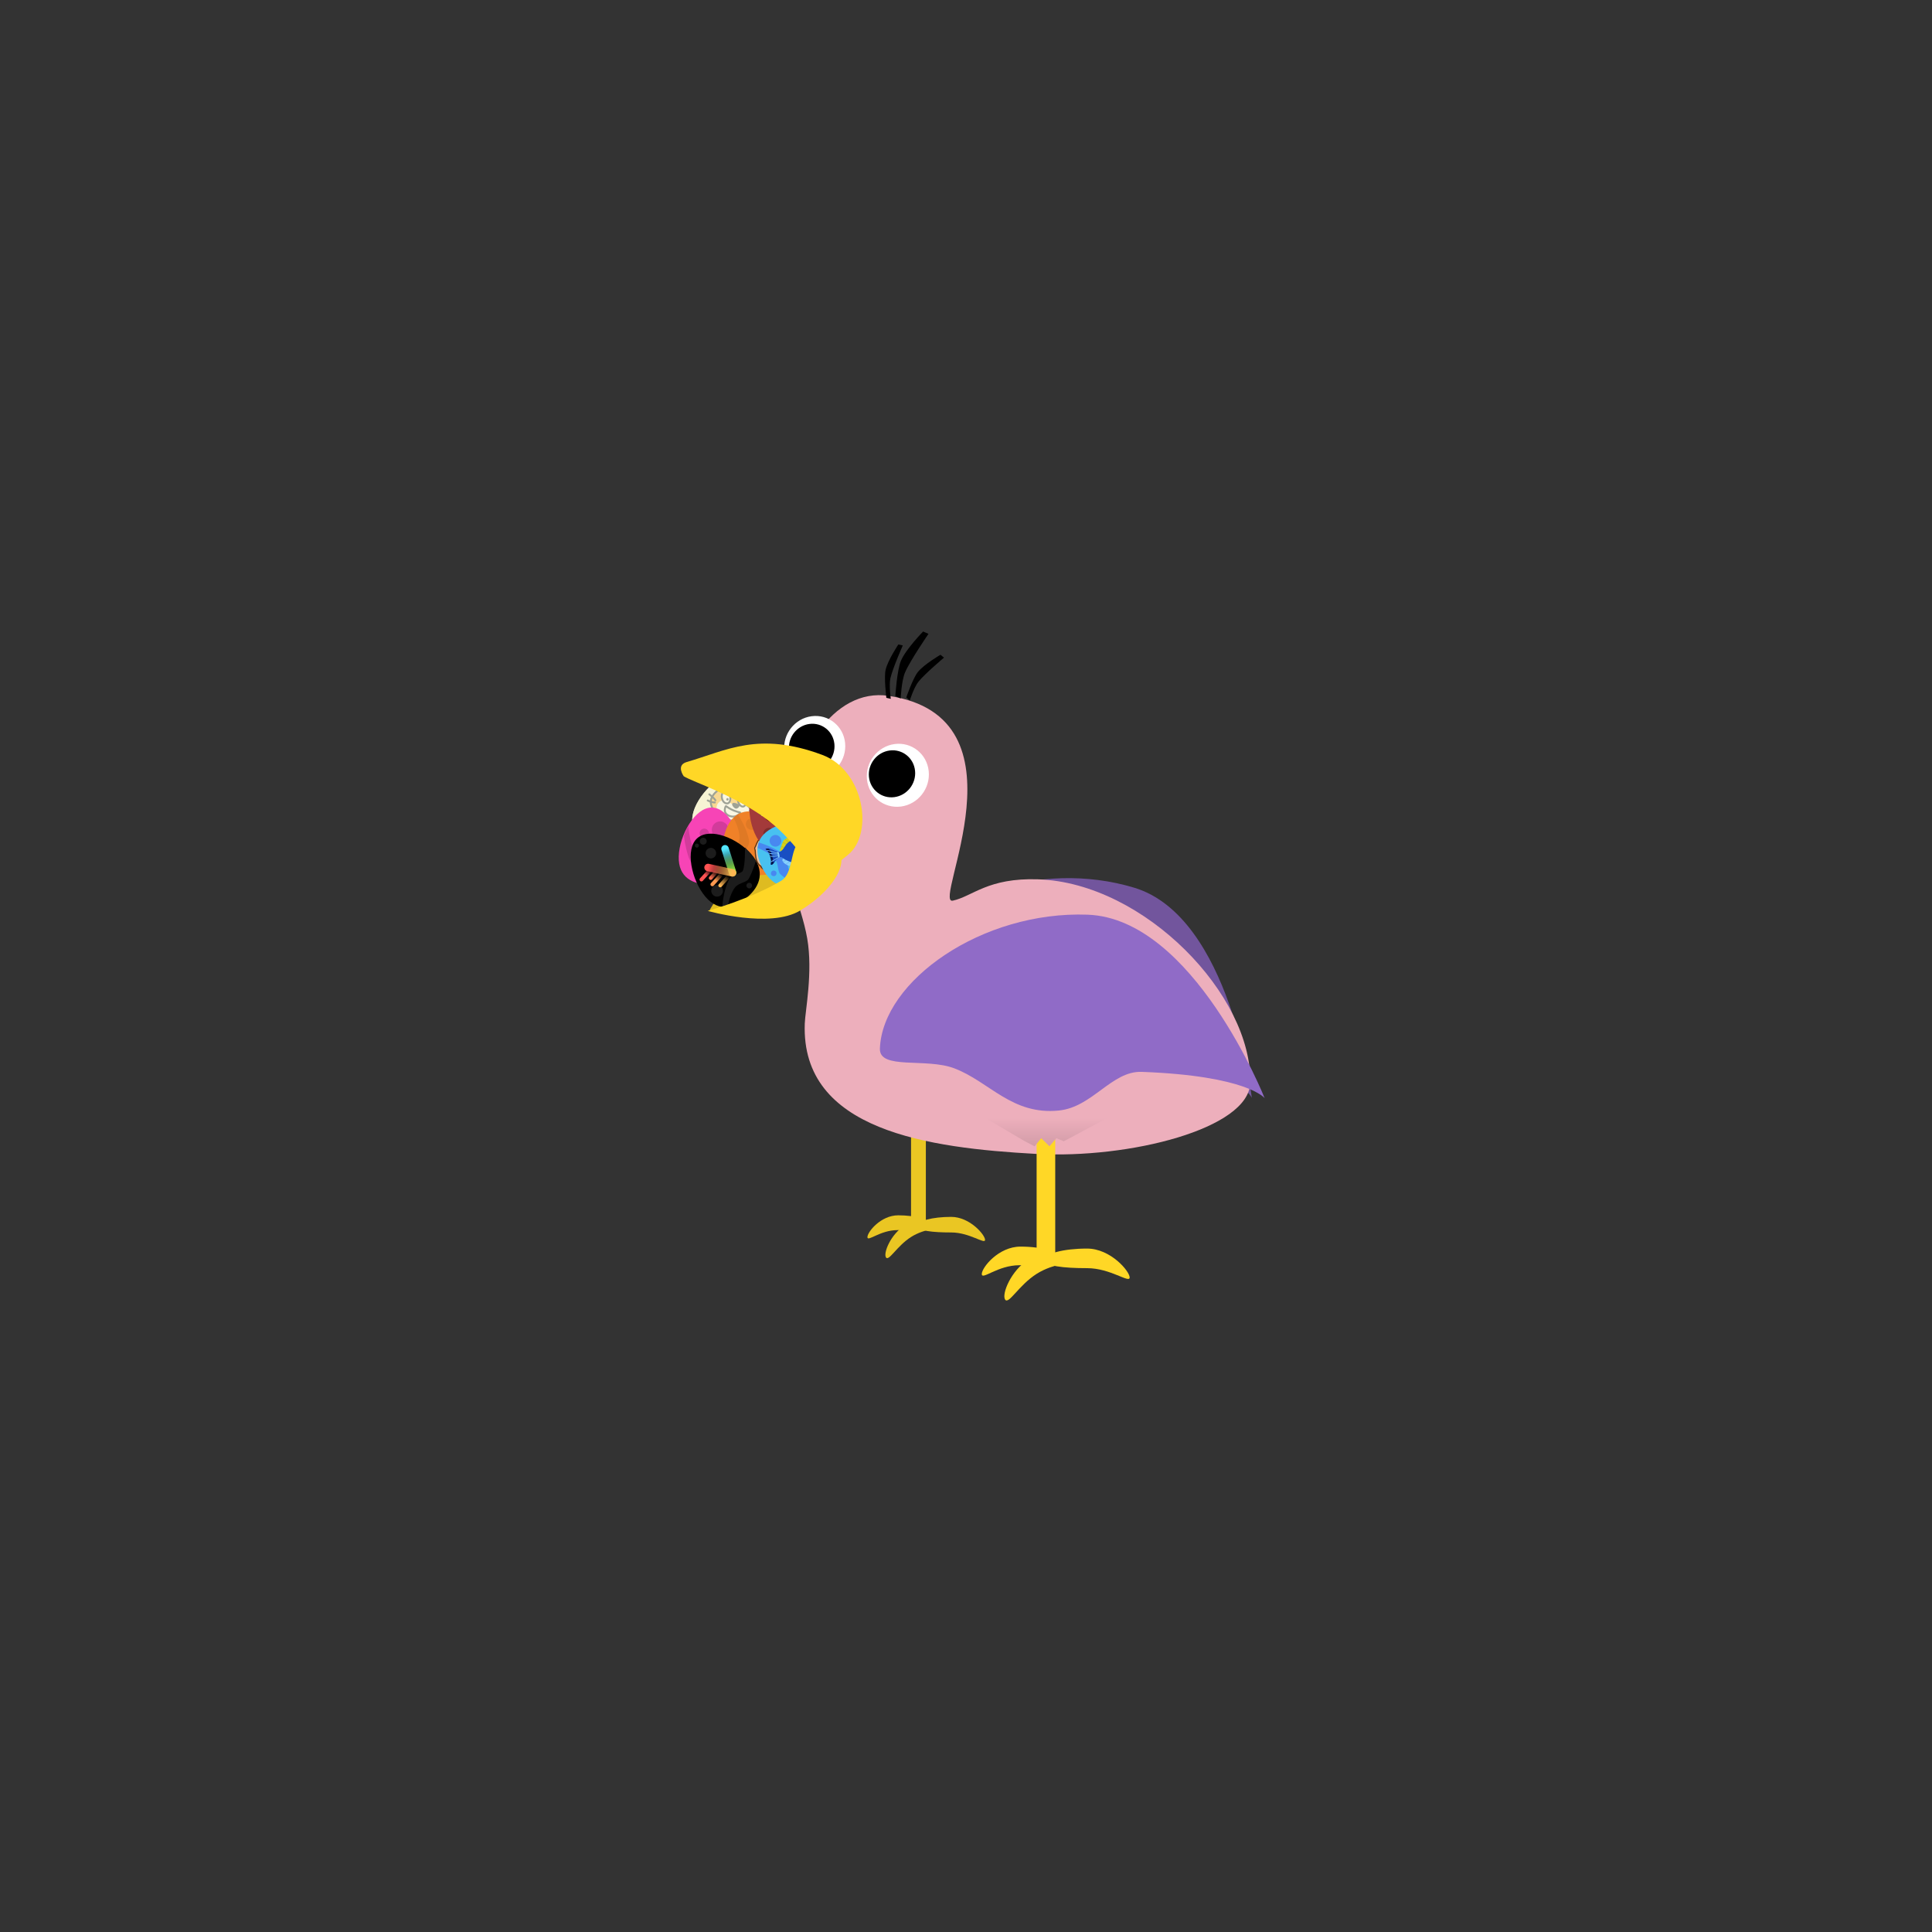 <svg version="1.1" xmlns="http://www.w3.org/2000/svg" xmlns:xlink="http://www.w3.org/1999/xlink" width="258" height="258" viewBox="0,0,258,258"><rect x="0" y="0" width="258" height="258" fill="#333333" stroke="none"/><defs><linearGradient x1="250.458" y1="200.304" x2="250.458" y2="204.082" gradientUnits="userSpaceOnUse" id="color-1"><stop offset="0" stop-color="#edafbc"/><stop offset="1" stop-color="#d29ca8"/></linearGradient><linearGradient x1="206.554" y1="168.631" x2="207.368" y2="167.739" gradientUnits="userSpaceOnUse" id="color-2"><stop offset="0" stop-color="#fc9950"/><stop offset="1" stop-color="#fc9950" stop-opacity="0"/></linearGradient><linearGradient x1="207.824" y1="164.347" x2="208.674" y2="167.029" gradientUnits="userSpaceOnUse" id="color-3"><stop offset="0" stop-color="#52e6ff"/><stop offset="1" stop-color="#52e6ff" stop-opacity="0"/></linearGradient><linearGradient x1="208.04" y1="165.029" x2="208.833" y2="167.529" gradientUnits="userSpaceOnUse" id="color-4"><stop offset="0" stop-color="#a0ff52" stop-opacity="0"/><stop offset="1" stop-color="#a0ff52"/></linearGradient><linearGradient x1="205.554" y1="166.846" x2="208.302" y2="167.451" gradientUnits="userSpaceOnUse" id="color-5"><stop offset="0" stop-color="#ff5252"/><stop offset="1" stop-color="#ff5252" stop-opacity="0"/></linearGradient><linearGradient x1="206.253" y1="166.999" x2="208.814" y2="167.563" gradientUnits="userSpaceOnUse" id="color-6"><stop offset="0" stop-color="#ffb652" stop-opacity="0"/><stop offset="1" stop-color="#ffb652"/></linearGradient><linearGradient x1="205.182" y1="167.894" x2="205.868" y2="167.143" gradientUnits="userSpaceOnUse" id="color-7"><stop offset="0" stop-color="#ff5353"/><stop offset="1" stop-color="#ff5353" stop-opacity="0"/></linearGradient><linearGradient x1="205.907" y1="168.255" x2="206.721" y2="167.363" gradientUnits="userSpaceOnUse" id="color-8"><stop offset="0" stop-color="#ff6f51"/><stop offset="1" stop-color="#ff6f51" stop-opacity="0"/></linearGradient><linearGradient x1="207.178" y1="169.244" x2="208.293" y2="168.024" gradientUnits="userSpaceOnUse" id="color-9"><stop offset="0" stop-color="#ffb652"/><stop offset="1" stop-color="#ffb652" stop-opacity="0"/></linearGradient></defs><g transform="translate(-111,-51)"><g data-paper-data="{&quot;isPaintingLayer&quot;:true}" stroke-miterlimit="10" stroke-dasharray="" stroke-dashoffset="0" style="mix-blend-mode: normal"><g fill="#eac623" fill-rule="nonzero" stroke-width="0" stroke-linecap="butt" stroke-linejoin="miter"><path d="M232.662,214.23v-13.525h1.977v13.525z" stroke="#ff0000"/><path d="M242.546,216.571c0,0.661 -2.026,-0.988 -4.526,-0.988c-2.499,0 -4.526,-0.224 -4.526,-0.884c0,-0.661 2.026,-1.196 4.526,-1.196c2.499,0 4.526,2.408 4.526,3.069z" stroke="#ff0000"/><path d="M235.159,214.542c0,0.69 -1.991,0.728 -4.318,0.728c-2.327,0 -4.005,1.626 -4.005,0.936c0,-0.69 1.782,-2.913 4.11,-2.913c2.327,0 4.214,0.559 4.214,1.248z" stroke="none"/><path d="M232.659,216.191c-1.893,1.2 -2.979,3.307 -3.348,2.725c-0.369,-0.582 0.611,-3.068 2.503,-4.268c1.893,-1.2 3.981,-0.66 4.35,-0.078c0.369,0.582 -1.613,0.421 -3.506,1.621z" stroke="none"/></g><path d="M262.489,169.553c12.778,3.877 15.68,28.053 15.68,28.053c0,0 -1.358,-3.279 -14.136,-7.156c-3.623,-1.099 -7.122,2.712 -11.33,2.052c-5.902,-0.926 -7.536,-5.737 -11.412,-8.507c-3.106,-2.22 -9.219,-2.195 -8.43,-4.795c2.475,-8.156 16.85,-13.524 29.628,-9.647z" fill="#72559d" fill-rule="nonzero" stroke="#33943a" stroke-width="0" stroke-linecap="butt" stroke-linejoin="miter"/><path d="M218.468,187.699c0.065,-1.747 1.104,-6.875 0.331,-11.364c-0.838,-4.867 -3.478,-9.243 -2.946,-14.781c0.946,-9.848 6.372,-18.72 13.798,-17.631c19.16,2.81 5.746,27.965 8.586,27.351c2.662,-0.575 4.667,-3.077 11.401,-2.849c14.246,0.483 28.634,15.573 28.316,27.187c-0.167,6.118 -16.125,10.166 -28.626,9.479c-14.293,-0.786 -31.387,-3.089 -30.859,-17.394z" fill="#edafbc" fill-rule="nonzero" stroke="#33943a" stroke-width="0" stroke-linecap="butt" stroke-linejoin="miter"/><g fill-rule="nonzero" stroke="#000000" stroke-width="0" stroke-linecap="butt" stroke-linejoin="miter"><path d="M223.856,150.219c0.228,2.268 -1.405,4.345 -3.648,4.638c-2.242,0.294 -4.245,-1.307 -4.472,-3.575c-0.228,-2.268 1.405,-4.345 3.648,-4.638c2.242,-0.294 4.245,1.307 4.472,3.575z" fill="#ffffff"/><path d="M219.704,153.807c-1.673,0.219 -3.167,-0.975 -3.337,-2.668c-0.17,-1.693 1.049,-3.242 2.722,-3.461c1.673,-0.219 3.167,0.975 3.337,2.668c0.17,1.693 -1.049,3.242 -2.722,3.461z" fill="#000000"/></g><g fill-rule="nonzero" stroke="#000000" stroke-width="0" stroke-linecap="butt" stroke-linejoin="miter"><path d="M235.022,153.992c0.231,2.304 -1.428,4.414 -3.706,4.713c-2.278,0.298 -4.313,-1.328 -4.544,-3.633c-0.231,-2.304 1.428,-4.414 3.706,-4.713c2.278,-0.298 4.313,1.328 4.544,3.633z" fill="#ffffff"/><path d="M233.197,153.933c0.173,1.72 -1.065,3.294 -2.766,3.517c-1.7,0.223 -3.218,-0.991 -3.391,-2.711c-0.173,-1.72 1.065,-3.294 2.766,-3.517c1.7,-0.223 3.218,0.991 3.391,2.711z" fill="#000000"/></g><path d="M229.363,144.192c0,0 -0.332,-2.699 -0.1,-3.732c0.289,-1.288 1.701,-3.399 1.701,-3.399l0.594,0.133c0,0 -1.36,3.069 -1.654,4.38c-0.211,0.941 0.053,2.751 0.053,2.751z" fill="#000000" fill-rule="nonzero" stroke="#33943a" stroke-width="0" stroke-linecap="butt" stroke-linejoin="miter"/><path d="M230.562,143.962c0,0 0.219,-3.488 0.756,-4.737c0.67,-1.558 2.953,-3.89 2.953,-3.89l0.719,0.309c0,0 -2.443,3.554 -3.125,5.141c-0.489,1.138 -0.584,3.487 -0.584,3.487z" fill="#000000" fill-rule="nonzero" stroke="#33943a" stroke-width="0" stroke-linecap="butt" stroke-linejoin="miter"/><path d="M232.021,144.143c0,0 0.886,-2.571 1.547,-3.397c0.825,-1.03 3.02,-2.307 3.02,-2.307l0.475,0.381c0,0 -2.568,2.161 -3.408,3.21c-0.603,0.753 -1.159,2.495 -1.159,2.495z" fill="#000000" fill-rule="nonzero" stroke="#33943a" stroke-width="0" stroke-linecap="butt" stroke-linejoin="miter"/><path d="M221.817,166.993c0.514,2.049 -2.583,4.592 -6.919,5.68c-4.335,1.088 -9.136,-0.135 -9.136,-0.135c0,0 4.472,-7.948 8.807,-9.036c4.335,-1.088 6.733,1.442 7.247,3.491z" fill="#debb21" fill-rule="nonzero" stroke="#ff0000" stroke-width="0" stroke-linecap="butt" stroke-linejoin="miter"/><path d="M256.248,173.148c14.136,0.522 23.635,24.504 23.635,24.504c0,0 -2.276,-2.992 -16.412,-3.515c-4.008,-0.148 -6.564,4.7 -11.052,5.16c-6.296,0.645 -9.268,-3.842 -13.986,-5.634c-3.781,-1.436 -10.036,0.24 -9.93,-2.636c0.333,-9.023 13.609,-18.402 27.745,-17.88z" fill="#906bc7" fill-rule="nonzero" stroke="#33943a" stroke-width="0" stroke-linecap="butt" stroke-linejoin="miter"/><g fill="#ffd726" fill-rule="nonzero" stroke-width="0" stroke-linecap="butt" stroke-linejoin="miter"><path d="M249.431,218.65v-17.003h2.485v17.003z" stroke="#ff0000"/><path d="M261.856,221.593c0,0.831 -2.547,-1.243 -5.689,-1.243c-3.142,0 -5.689,-0.281 -5.689,-1.112c0,-0.831 2.547,-1.504 5.689,-1.504c3.142,0 5.689,3.028 5.689,3.858z" stroke="#ff0000"/><path d="M252.57,219.042c0,0.867 -2.502,0.916 -5.428,0.916c-2.925,0 -5.035,2.044 -5.035,1.177c0,-0.867 2.241,-3.662 5.166,-3.662c2.925,0 5.297,0.703 5.297,1.569z" stroke="none"/><path d="M249.427,221.115c-2.379,1.509 -3.745,4.157 -4.209,3.425c-0.464,-0.732 0.768,-3.856 3.147,-5.365c2.379,-1.509 5.005,-0.83 5.469,-0.098c0.464,0.732 -2.028,0.529 -4.407,2.038z" stroke="none"/></g><path d="M247.865,203.41l-5.597,-3.296c0,0 6.96,0.19 7.736,0.19c0.926,0 10.844,-1.057 10.844,-1.057l-7.796,4.162l-0.98,-0.418l-0.923,1.084l-1.103,-1.075l-0.882,1.081z" fill="url(#color-1)" fill-rule="nonzero" stroke="#ff0000" stroke-width="0" stroke-linecap="butt" stroke-linejoin="miter"/><path d="M111,309v-258h258v258z" fill="none" fill-rule="nonzero" stroke="#ff0000" stroke-width="0" stroke-linecap="butt" stroke-linejoin="miter"/><g><g><path d="M211.619,161.76c-1.084,2.637 -3.196,2.979 -5.275,2.124c-2.079,-0.855 -3.635,-2.384 -2.551,-5.021c1.084,-2.637 4.399,-5.383 6.478,-4.528c2.079,0.855 2.432,4.787 1.348,7.424z" fill="#f7f4d5" fill-rule="nonzero" stroke="#ff0000" stroke-width="0" stroke-linecap="butt" stroke-linejoin="miter"/><g fill-rule="evenodd" stroke-width="0.25"><path d="M210.323,155.912c0.03,-0.008 0.067,0.013 0.064,0.048l-0.079,0.93c0,0 0.388,0.55 0.452,0.867c0.109,0.528 -0.004,0.893 -0.004,0.893c0,0 0.515,0.36 0.458,0.851c-0.057,0.491 -0.701,1.241 -2.313,1.033c-1.611,-0.208 -2.689,-1.024 -2.953,-2.132c-0.264,-1.108 1.002,-1.9 0.932,-1.852l0.313,-1.496c0.003,-0.035 0.051,-0.046 0.078,-0.019l0.761,0.961c0,0 0.408,-0.016 0.791,0.095c0.231,0.059 0.418,0.14 0.592,0.234z" fill="#ffab19" stroke="#001026" stroke-linecap="butt" stroke-linejoin="miter"/><path d="M210.722,158.674c0,0 0.506,0.33 0.45,0.821c-0.057,0.491 -0.72,1.19 -2.313,0.979c-2.081,-0.249 -2.618,-1.716 -1.794,-2.389c0.827,-0.68 1.507,0.361 2.198,0.539c0.593,0.153 0.826,-0.332 1.459,0.05z" fill="#ffffff" stroke="none" stroke-linecap="butt" stroke-linejoin="miter"/><path d="M207.901,158.688c0.011,-0.032 0.051,-0.046 0.08,-0.027c0.134,0.107 0.525,0.381 0.997,0.575c0.426,0.169 0.692,0.231 0.82,0.248c0.043,0.005 0.062,0.056 0.032,0.091c-0.145,0.193 -0.652,0.694 -1.481,0.363c-0.705,-0.325 -0.605,-0.864 -0.449,-1.25z" fill="#ffffff" stroke="#001026" stroke-linecap="round" stroke-linejoin="round"/><path d="M212.172,159.258c-0.48,0.179 -1.062,-0.006 -1.062,-0.006" fill="none" stroke="#001026" stroke-linecap="round" stroke-linejoin="round"/><path d="M211.766,160.124c-0.52,-0.129 -0.783,-0.387 -0.783,-0.387" fill="none" stroke="#001026" stroke-linecap="round" stroke-linejoin="round"/><path d="M209.301,158.405c0.169,0.056 0.34,0.132 0.33,0.191c-0.03,0.115 -0.226,0.3 -0.357,0.265c-0.15,-0.032 -0.421,-0.346 -0.378,-0.475c0.024,-0.099 0.244,-0.035 0.405,0.019z" fill="#001026" stroke="#001026" stroke-linecap="round" stroke-linejoin="round"/><path d="M205.722,157.074c0,0 0.616,0.457 0.814,0.8" fill="none" stroke="#001026" stroke-linecap="round" stroke-linejoin="round"/><path d="M206.467,158.163c-0.392,0.021 -0.957,-0.266 -0.957,-0.266" fill="none" stroke="#001026" stroke-linecap="round" stroke-linejoin="round"/><g><path d="M210.565,157.781c0.112,0.44 -0.017,0.853 -0.291,0.922c-0.274,0.069 -0.587,-0.223 -0.707,-0.666c-0.112,-0.44 0.017,-0.853 0.291,-0.922c0.276,-0.077 0.595,0.226 0.707,0.666z" fill="#ffffff" stroke="#001026" stroke-linecap="round" stroke-linejoin="round"/><path d="M210.379,158.229c-0.03,0.088 -0.118,0.139 -0.199,0.112c-0.08,-0.027 -0.121,-0.121 -0.091,-0.209c0.03,-0.088 0.118,-0.139 0.199,-0.112c0.08,0.027 0.121,0.121 0.091,0.209" fill="#001026" stroke="none" stroke-linecap="butt" stroke-linejoin="miter"/></g><g><path d="M208.495,157.339c0.123,0.435 -0.038,0.863 -0.307,0.944c-0.317,0.064 -0.633,-0.167 -0.756,-0.601c-0.131,-0.437 0.006,-0.901 0.315,-0.995c0.311,-0.102 0.625,0.218 0.748,0.652z" fill="#ffffff" stroke="#001026" stroke-linecap="round" stroke-linejoin="round"/><path d="M208.291,157.79c-0.03,0.088 -0.118,0.139 -0.199,0.112c-0.08,-0.027 -0.121,-0.121 -0.091,-0.209c0.03,-0.088 0.118,-0.139 0.199,-0.112c0.078,0.035 0.121,0.121 0.091,0.209" fill="#001026" stroke="none" stroke-linecap="butt" stroke-linejoin="miter"/></g></g><path d="M211.619,161.76c-1.084,2.637 -3.196,2.979 -5.275,2.124c-2.079,-0.855 -3.635,-2.384 -2.551,-5.021c1.084,-2.637 4.399,-5.383 6.478,-4.528c2.079,0.855 2.432,4.787 1.348,7.424z" fill-opacity="0.645" fill="#f7f4d5" fill-rule="nonzero" stroke="#ff0000" stroke-width="0" stroke-linecap="butt" stroke-linejoin="miter"/><path d="M204.487,159.599c0.163,-0.397 0.618,-0.587 1.016,-0.424c0.397,0.163 0.587,0.618 0.424,1.016c-0.163,0.397 -0.618,0.587 -1.016,0.424c-0.397,-0.163 -0.587,-0.618 -0.424,-1.016z" fill="#c8c6ac" fill-rule="nonzero" stroke="none" stroke-width="0" stroke-linecap="butt" stroke-linejoin="miter"/><path d="M203.985,162.144l-0.369,-0.652c0,0 2.072,-0.921 3.761,-0.859c0.775,0.028 1.326,1.138 1.815,1.083c0.953,-0.106 2.861,-1.166 2.861,-1.166c0,0 -0.291,0.879 -0.457,1.264c-0.131,0.303 -0.462,0.859 -0.462,0.859c0,0 -1.681,0.303 -2.616,0.234c-0.518,-0.038 -1.05,-0.959 -1.846,-1.099c-1.224,-0.215 -2.688,0.335 -2.688,0.335z" fill="#c8c6ac" fill-rule="nonzero" stroke="none" stroke-width="0" stroke-linecap="butt" stroke-linejoin="miter"/><path d="M209.081,154.621c0.057,-0.14 0.217,-0.206 0.357,-0.149c0.14,0.057 0.206,0.217 0.149,0.357c-0.057,0.14 -0.217,0.206 -0.357,0.149c-0.14,-0.057 -0.206,-0.217 -0.149,-0.357z" fill="#c8c6ac" fill-rule="nonzero" stroke="none" stroke-width="0" stroke-linecap="butt" stroke-linejoin="miter"/><path d="M209.819,155.038c0.097,-0.236 0.368,-0.349 0.604,-0.252c0.236,0.097 0.349,0.368 0.252,0.604c-0.097,0.236 -0.368,0.349 -0.604,0.252c-0.236,-0.097 -0.349,-0.368 -0.252,-0.604z" fill="#c8c6ac" fill-rule="nonzero" stroke="none" stroke-width="0" stroke-linecap="butt" stroke-linejoin="miter"/><path d="M207.443,163.248c0.08,-0.193 0.301,-0.286 0.494,-0.206c0.193,0.08 0.286,0.301 0.206,0.494c-0.08,0.193 -0.301,0.286 -0.494,0.206c-0.193,-0.08 -0.286,-0.301 -0.206,-0.494z" fill="#c8c6ac" fill-rule="nonzero" stroke="none" stroke-width="0" stroke-linecap="butt" stroke-linejoin="miter"/></g><g fill-rule="nonzero" stroke-width="0" stroke-linecap="butt" stroke-linejoin="miter"><path d="M209.983,165.299c-0.075,2.85 -1.926,3.922 -4.173,3.863c-2.247,-0.059 -4.246,-0.934 -4.171,-3.784c0.075,-2.85 2.194,-6.596 4.442,-6.537c2.247,0.059 3.977,3.608 3.902,6.458z" fill="#f744b6" stroke="#ff0000"/><path d="M202.33,162.593l0.575,-1.298c0,0 0.279,3.202 1.309,3.94c0.793,0.568 1.797,-0.338 3.126,-0.024c0.887,0.21 2.368,1.746 2.368,1.746l-0.565,0.912c0,0 -1.321,-1.059 -2.856,-1.43c-1.038,-0.251 -2.312,0.27 -2.813,-0.105c-0.756,-0.565 -1.145,-3.741 -1.145,-3.741z" fill="#d23b9b" stroke="#ff0000"/><path d="M206.056,161.774c0.016,-0.614 0.527,-1.098 1.141,-1.082c0.614,0.016 1.098,0.527 1.082,1.141c-0.016,0.614 -0.527,1.098 -1.141,1.082c-0.614,-0.016 -1.098,-0.527 -1.082,-1.141z" fill="#d23b9b" stroke="#ff0000"/><path d="M204.421,162.264c0.009,-0.345 0.296,-0.618 0.642,-0.609c0.345,0.009 0.618,0.296 0.609,0.642c-0.009,0.345 -0.296,0.618 -0.642,0.609c-0.345,-0.009 -0.618,-0.296 -0.609,-0.642z" fill="#d23b9b" stroke="none"/><path d="M207.198,164.167c0.007,-0.281 0.241,-0.503 0.523,-0.496c0.281,0.007 0.503,0.241 0.496,0.523c-0.007,0.281 -0.241,0.503 -0.523,0.496c-0.281,-0.007 -0.503,-0.241 -0.496,-0.523z" fill="#d23b9b" stroke="none"/></g><g fill-rule="nonzero" stroke-linejoin="miter"><path d="M210.662,167.685c-2.785,-0.608 -3.491,-2.627 -3.012,-4.823c0.479,-2.196 1.713,-3.995 4.499,-3.388c2.785,0.608 6.068,3.392 5.588,5.589c-0.479,2.196 -4.29,3.23 -7.075,2.622z" fill="#f08129" stroke="#ff0000" stroke-width="0" stroke-linecap="butt"/><path d="M211.546,160.285c0.42,0.092 0.686,0.506 0.594,0.926c-0.092,0.42 -0.506,0.686 -0.926,0.594c-0.42,-0.092 -0.686,-0.506 -0.594,-0.926c0.092,-0.42 0.506,-0.686 0.926,-0.594z" fill="#d37324" stroke="none" stroke-width="0" stroke-linecap="butt"/><path d="M208.952,160.235l0.578,-0.477c0,0 1.268,1.88 1.502,3.554c0.107,0.769 -0.889,1.504 -0.75,1.976c0.271,0.92 1.647,2.614 1.647,2.614c0,0 -0.917,-0.133 -1.325,-0.23c-0.322,-0.076 -0.927,-0.305 -0.927,-0.305c0,0 -0.592,-1.602 -0.687,-2.535c-0.053,-0.517 0.761,-1.201 0.76,-2.009c-0.002,-1.243 -0.798,-2.588 -0.798,-2.588z" fill="#d37324" stroke="none" stroke-width="0" stroke-linecap="butt"/><path d="M217.249,163.94c0.148,0.032 0.241,0.178 0.209,0.325c-0.032,0.148 -0.178,0.241 -0.325,0.209c-0.148,-0.032 -0.241,-0.178 -0.209,-0.325c0.032,-0.148 0.178,-0.241 0.325,-0.209z" fill="#d37324" stroke="none" stroke-width="0" stroke-linecap="butt"/><path d="M216.967,164.74c0.25,0.054 0.408,0.301 0.353,0.551c-0.054,0.25 -0.301,0.408 -0.551,0.353c-0.25,-0.054 -0.408,-0.301 -0.353,-0.551c0.054,-0.25 0.301,-0.408 0.551,-0.353z" fill="#d37324" stroke="none" stroke-width="0" stroke-linecap="butt"/><path d="M208.469,163.832c0.204,0.045 0.334,0.246 0.289,0.451c-0.045,0.204 -0.246,0.334 -0.451,0.289c-0.204,-0.045 -0.334,-0.246 -0.289,-0.451c0.045,-0.204 0.246,-0.334 0.451,-0.289z" fill="#d37324" stroke="none" stroke-width="0" stroke-linecap="butt"/><g stroke-width="0.15"><path d="M215.488,162.193c0,0 0.192,0.063 0.576,0.502c0.384,0.439 0.493,0.889 0.59,1.19c0.097,0.301 0.679,0.543 0.679,0.543c0,0 -0.355,0.242 -0.68,0.495c-0.332,0.257 -0.654,0.892 -1.416,1.54c-0.091,0.077 -0.185,0.142 -0.281,0.194l-0.012,0.011c-0.148,0.146 -0.735,0.661 -1.52,0.528c-0.598,-0.101 -0.767,-0.39 -0.808,-0.527l-0.004,-0.001c0.13,0.079 0.271,0.131 0.415,0.161c0.478,0.101 0.812,-0.135 1.245,-0.269c0.561,-0.174 0.914,-0.741 0.958,-1.508c0.085,-1.46 -0.71,-1.845 -0.71,-1.845l-0.011,-0.002c-0.523,0.231 -1.645,0.252 -1.936,-0.327c-0.312,-0.624 -0.118,-1.498 1.294,-1.734c1.292,-0.216 1.618,0.758 1.594,1.035l0.026,0.014v0v0zM214.956,166.656c0,0 -0.637,0.335 -1.378,0.152M215.462,162.179c-0.028,0.268 -0.234,0.432 -0.234,0.432M214.51,163.205c0.074,-0.04 0.134,-0.067 0.134,-0.067" fill="#f05a28" stroke="#000000" stroke-linecap="round"/><path d="M212.812,166.767c0,0 0.21,0.138 0.604,0.25c0.395,0.113 0.95,0.047 0.95,0.047c-0.255,0.116 -0.577,0.193 -0.941,0.132c-0.583,-0.099 -0.762,-0.387 -0.808,-0.527l0.195,0.098v0v0z" fill="#404041" stroke="#000000" stroke-linecap="butt"/><g stroke="#231f20"><path d="M213.743,161.166v0v0c0.243,-0.043 0.617,-0.068 0.902,0.004c0.293,0.074 0.473,0.264 0.504,0.46c0.06,0.367 -0.494,0.763 -1.236,0.883c-0.7,0.113 -1.317,-0.057 -1.436,-0.385c0,0 -0.005,-0.105 0.126,-0.305c0.131,-0.2 0.342,-0.365 0.475,-0.429c0.133,-0.064 0.423,-0.186 0.666,-0.229z" fill="#404041" stroke-linecap="butt"/><path d="M214.331,161.437c0.049,0.143 -0.209,0.36 -0.575,0.484c-0.366,0.124 -0.702,0.108 -0.751,-0.035c-0.048,-0.143 0.209,-0.36 0.575,-0.484c0.366,-0.124 0.702,-0.109 0.751,0.035v0v0zM213.059,161.952c0.406,-0.543 1.278,-0.469 1.278,-0.469" fill="#929497" stroke-linecap="round"/></g><path d="M212.545,162.828v0v0l0.004,-0.003c0.008,0.018 0.016,0.035 0.025,0.053c0.291,0.58 1.415,0.558 1.938,0.326l0.009,0.003c0,0 0.795,0.385 0.71,1.845c-0.044,0.767 -0.397,1.334 -0.958,1.508c-0.433,0.134 -0.767,0.37 -1.245,0.269c-0.497,-0.105 -0.952,-0.464 -1.083,-1.306c-0.132,-0.842 -0.029,-0.801 -0.127,-1.087c-0.098,-0.286 0.017,-0.203 0.134,-0.551c0.175,-0.526 0.543,-0.994 0.594,-1.057z" fill="#e6e7e8" stroke="#000000" stroke-linecap="round"/><path d="M212.483,165.054c0.007,-0.656 0.862,-0.663 0.862,-0.663c0,0 -0.017,0.374 -0.025,0.858c-0.008,0.484 -0.046,0.597 -0.046,0.597c0,0 -0.797,-0.136 -0.79,-0.792z" fill="#ffffff" stroke="#000000" stroke-linecap="round"/><path d="M213.739,166.148c0.001,-0.008 0.002,-0.016 0.005,-0.024c0.017,-0.045 0.068,-0.068 0.113,-0.051c0.021,0.008 0.043,0.011 0.066,0.009c0.085,-0.007 0.148,-0.083 0.141,-0.169c-0.007,-0.086 -0.081,-0.151 -0.166,-0.145c-0.048,0.004 -0.09,-0.032 -0.094,-0.08c-0.004,-0.049 0.032,-0.09 0.08,-0.094c0.181,-0.014 0.34,0.123 0.355,0.306c0.014,0.182 -0.121,0.343 -0.302,0.357c-0.049,0.004 -0.096,-0.003 -0.142,-0.02c-0.037,-0.014 -0.059,-0.051 -0.056,-0.089v0v0v0z" fill="#000000" stroke="none" stroke-linecap="butt"/><path d="M213.868,164.484c0.001,-0.008 0.002,-0.016 0.005,-0.024c0.017,-0.045 0.068,-0.068 0.113,-0.051c0.021,0.008 0.043,0.011 0.066,0.009c0.085,-0.007 0.148,-0.083 0.141,-0.169c-0.007,-0.086 -0.081,-0.151 -0.166,-0.145c-0.048,0.004 -0.09,-0.032 -0.094,-0.08c-0.004,-0.049 0.032,-0.09 0.08,-0.094c0.181,-0.014 0.34,0.123 0.355,0.306c0.014,0.182 -0.121,0.343 -0.302,0.357c-0.049,0.004 -0.096,-0.003 -0.142,-0.02c-0.037,-0.014 -0.059,-0.051 -0.056,-0.089v0v0v0z" fill="#000000" stroke="none" stroke-linecap="butt"/></g><path d="M210.662,167.685c-2.785,-0.608 -3.491,-2.627 -3.012,-4.823c0.479,-2.196 1.713,-3.995 4.499,-3.388c2.785,0.608 6.068,3.392 5.588,5.589c-0.479,2.196 -4.29,3.23 -7.075,2.622z" fill-opacity="0.403" fill="#f08129" stroke="#ff0000" stroke-width="0" stroke-linecap="butt"/></g><g fill-rule="nonzero" stroke-width="0" stroke-linecap="butt" stroke-linejoin="miter"><path d="M219.205,158.524c1.36,2.506 0.292,4.359 -1.684,5.431c-1.976,1.072 -4.144,1.313 -5.504,-1.193c-1.36,-2.506 -1.395,-6.81 0.58,-7.882c1.976,-1.072 5.248,1.138 6.607,3.644z" fill="#a33a3a" stroke="#ff0000"/><path d="M213.025,162.69c-0.205,-0.378 -0.065,-0.85 0.313,-1.055c0.378,-0.205 0.85,-0.065 1.055,0.313c0.205,0.378 0.065,0.85 -0.313,1.055c-0.378,0.205 -0.85,0.065 -1.055,-0.313z" fill="#7e2d2d" stroke="none"/><path d="M214.682,164.686l-0.738,-0.126c0,0 0.595,-2.188 1.709,-3.459c0.512,-0.583 1.72,-0.31 1.986,-0.723c0.519,-0.806 0.903,-2.955 0.903,-2.955c0,0 0.498,0.781 0.692,1.153c0.152,0.293 0.375,0.901 0.375,0.901c0,0 -0.826,1.495 -1.471,2.176c-0.357,0.377 -1.407,0.209 -2.017,0.737c-0.94,0.814 -1.438,2.295 -1.438,2.295z" fill="#7e2d2d" stroke="none"/><path d="M212.066,155.984c-0.072,-0.133 -0.023,-0.299 0.11,-0.371c0.133,-0.072 0.299,-0.023 0.371,0.11c0.072,0.133 0.023,0.299 -0.11,0.371c-0.133,0.072 -0.299,0.023 -0.371,-0.11z" fill="#7e2d2d" stroke="none"/><path d="M212.856,155.675c-0.122,-0.225 -0.039,-0.505 0.186,-0.627c0.225,-0.122 0.505,-0.039 0.627,0.186c0.122,0.225 0.039,0.505 -0.186,0.627c-0.225,0.122 -0.505,0.039 -0.627,-0.186z" fill="#7e2d2d" stroke="none"/><path d="M217.721,162.702c-0.1,-0.184 -0.032,-0.414 0.152,-0.513c0.184,-0.1 0.414,-0.032 0.513,0.152c0.1,0.184 0.032,0.414 -0.152,0.513c-0.184,0.1 -0.414,0.032 -0.513,-0.152z" fill="#7e2d2d" stroke="none"/><g><path d="M216.397,158.075c0.606,1.023 0.404,1.54 -0.685,2.185c-1.089,0.645 -2.054,0.838 -2.66,-0.185c-0.606,-1.023 -0.455,-2.366 0.634,-3.011c1.089,-0.645 2.105,-0.012 2.711,1.011z" fill="#680000" stroke="none"/><g stroke="#000000"><path d="M213.837,158.746c0.03,0.664 0.063,1.265 -0.836,1.243c-0.493,-0.012 -0.916,-0.497 -0.946,-1.161c-0.03,-0.664 0.347,-1.181 0.836,-1.243c0.824,-0.105 0.916,0.497 0.946,1.161z" fill="#ffffff"/><path d="M213.304,158.715c0.058,0.53 -0.202,1.14 -0.548,1.177c-0.346,0.038 -0.676,-0.494 -0.733,-1.024c-0.058,-0.53 0.204,-1.008 0.55,-1.045c0.346,-0.038 0.674,0.362 0.731,0.892z" fill="#000000"/></g><g data-paper-data="{&quot;index&quot;:null}" stroke="#000000"><path d="M214.476,156.608c0.29,-0.399 0.924,-0.482 1.492,-0.136c0.568,0.346 0.79,0.95 0.563,1.388c-0.413,0.799 -0.924,0.482 -1.492,0.136c-0.568,-0.346 -1.051,-0.716 -0.563,-1.388z" fill="#ffffff"/><path d="M214.838,156.444c0.199,-0.285 0.744,-0.285 1.181,0.02c0.437,0.306 0.745,0.85 0.545,1.135c-0.199,0.285 -0.859,0.22 -1.296,-0.085c-0.437,-0.306 -0.63,-0.785 -0.431,-1.07z" fill="#000000"/></g></g></g><g fill-rule="nonzero" stroke-linecap="butt" stroke-linejoin="miter"><path d="M218.314,168.802c-2.514,1.344 -4.361,0.265 -5.421,-1.718c-1.06,-1.982 -1.287,-4.152 1.227,-5.496c2.514,-1.344 6.819,-1.353 7.878,0.629c1.06,1.982 -1.17,5.241 -3.685,6.585z" fill="#48c1f0" stroke="#ff0000" stroke-width="0"/><path d="M214.186,162.596c0.379,-0.203 0.851,-0.06 1.053,0.319c0.203,0.379 0.06,0.851 -0.319,1.053c-0.379,0.203 -0.851,0.06 -1.053,-0.319c-0.203,-0.379 -0.06,-0.851 0.319,-1.053z" fill="#4888f0" stroke="none" stroke-width="0"/><path d="M212.18,164.241l0.13,-0.737c0,0 2.184,0.608 3.448,1.731c0.58,0.515 0.299,1.722 0.711,1.991c0.803,0.524 2.949,0.921 2.949,0.921c0,0 -0.784,0.494 -1.157,0.685c-0.294,0.15 -0.903,0.369 -0.903,0.369c0,0 -1.49,-0.836 -2.167,-1.484c-0.375,-0.359 -0.2,-1.408 -0.725,-2.022c-0.808,-0.945 -2.286,-1.452 -2.286,-1.452z" fill="#4888f0" stroke="none" stroke-width="0"/><path d="M220.898,161.68c0.133,-0.071 0.299,-0.021 0.37,0.112c0.071,0.133 0.021,0.299 -0.112,0.37c-0.133,0.071 -0.299,0.021 -0.37,-0.112c-0.071,-0.133 -0.021,-0.299 0.112,-0.37z" fill="#4888f0" stroke="none" stroke-width="0"/><path d="M221.202,162.471c0.225,-0.12 0.506,-0.035 0.626,0.19c0.12,0.225 0.035,0.506 -0.19,0.626c-0.225,0.12 -0.506,0.035 -0.626,-0.19c-0.12,-0.225 -0.035,-0.506 0.19,-0.626z" fill="#4888f0" stroke="none" stroke-width="0"/><path d="M214.145,167.293c0.184,-0.099 0.414,-0.029 0.512,0.155c0.099,0.184 0.029,0.414 -0.155,0.512c-0.184,0.099 -0.414,0.029 -0.512,-0.155c-0.099,-0.184 -0.029,-0.414 0.155,-0.512z" fill="#4888f0" stroke="none" stroke-width="0"/><g stroke="none" stroke-width="1"><g><g><path d="M217.088,165.798c0.493,0.209 1.048,0.252 1.565,0.3c-0.183,0.351 -0.747,0.479 -1.102,0.562c-0.582,0.137 -1.282,0.036 -1.746,-0.334c-0.14,-0.108 -0.411,-0.358 -0.306,-0.573c0.076,-0.148 0.36,-0.147 0.469,-0.23z" fill="#86d0fd"/><path d="M215.968,165.524l0.905,0.22c0,0 0.42,0.13 0.479,0.148c0,0 0.099,0.032 0.151,0.044l0.006,-0.001c0.215,0.055 0.434,0.09 0.652,0.113v0c0.167,0.023 0.332,0.034 0.498,0.05c-0.01,0.02 -0.08,0.117 -0.08,0.117c-0.148,0.025 -0.309,0.052 -0.465,0.065c-0.033,0.042 -0.167,0.229 -0.204,0.284c-0.043,0.012 -0.092,0.024 -0.134,0.036c0.082,-0.099 0.162,-0.216 0.225,-0.312c-0.05,0 -0.106,0.007 -0.157,0.007c-0.107,0.001 -0.232,0.01 -0.364,0.015c-0.005,0.007 -0.241,0.289 -0.372,0.4c-0.05,0 -0.101,0 -0.145,-0.001c0.104,-0.076 0.191,-0.182 0.275,-0.268c0.045,-0.044 0.084,-0.086 0.122,-0.129c-0.139,-0.001 -0.273,-0.016 -0.38,-0.059c-0.006,0.001 -0.006,0.001 -0.006,0.001c-0.005,0.007 -0.28,0.281 -0.441,0.403c-0.045,-0.007 -0.084,-0.015 -0.123,-0.029c0.069,-0.053 0.131,-0.111 0.194,-0.163c0.091,-0.081 0.181,-0.162 0.272,-0.243c-0.14,-0.058 -0.266,-0.105 -0.392,-0.152c-0.051,0.044 -0.103,0.082 -0.161,0.128c-0.109,0.083 -0.224,0.173 -0.348,0.24c-0.027,-0.015 -0.054,-0.031 -0.082,-0.053c0.179,-0.079 0.344,-0.22 0.487,-0.339c0.006,-0.001 0.005,-0.007 0.012,-0.008c-0.12,-0.048 -0.239,-0.096 -0.373,-0.155c-0.012,0.008 -0.293,0.176 -0.431,0.231c-0.022,-0.022 -0.038,-0.052 -0.054,-0.075c0.133,-0.048 0.262,-0.122 0.385,-0.2c-0.014,-0.011 -0.212,-0.131 -0.295,-0.19c0.012,-0.008 0.03,-0.01 0.042,-0.018c0,0 0.29,-0.1 0.302,-0.108z" fill="#194ec2" opacity="0.2"/></g><g><path d="M215.337,164.67c-0.368,0.135 -0.05,-0.543 -0.013,-0.648c0.097,-0.277 0.178,-0.635 0.385,-0.85c0.234,-0.244 0.622,-0.369 0.929,-0.484c0.421,-0.167 0.919,-0.312 1.38,-0.313c0.277,-0.004 0.579,0.04 0.847,0.114c0.105,0.031 0.641,0.278 0.636,0.437c-0.004,0.171 -0.546,0.075 -0.638,0.093c-0.48,0.092 -0.989,0.163 -1.426,0.395c-0.366,0.198 -0.631,0.496 -0.944,0.763c-0.217,0.179 -0.429,0.3 -0.67,0.438l-0.484,0.061z" fill="#d8d213"/><g fill="#194ec2" opacity="0.2"><path d="M219.497,162.894c0.002,0.012 0.002,0.019 0.018,0.042c-0.004,0.171 -0.546,0.075 -0.638,0.093c-0.48,0.092 -0.989,0.163 -1.426,0.395c-0.366,0.198 -0.63,0.502 -0.944,0.763c-0.216,0.185 -0.429,0.3 -0.67,0.438l-0.491,0.062c-0.012,0.002 -0.024,0.009 -0.036,0.011v0c-0.012,0.002 -0.025,0.003 -0.031,0.004c0.069,-0.053 0.137,-0.112 0.188,-0.163c0.102,-0.095 0.181,-0.212 0.26,-0.336c-0.138,-0.046 -0.287,-0.071 -0.427,-0.085c0.014,-0.04 0.029,-0.073 0.033,-0.086c0.148,0.019 0.296,0.045 0.44,0.089c0.041,-0.075 0.083,-0.143 0.131,-0.212c0.032,-0.048 0.064,-0.096 0.102,-0.139c-0.129,-0.072 -0.25,-0.132 -0.384,-0.191c-0.04,-0.014 -0.086,-0.033 -0.126,-0.047c0.009,-0.026 0.025,-0.054 0.034,-0.08c0.046,0.013 0.085,0.027 0.126,0.047c0.14,0.058 0.269,0.13 0.404,0.201c0.061,-0.065 0.129,-0.13 0.197,-0.189c-0.087,-0.09 -0.173,-0.174 -0.266,-0.257c-0.058,-0.056 -0.121,-0.111 -0.185,-0.166c0.022,-0.022 0.046,-0.037 0.069,-0.053c0.043,0.039 0.079,0.078 0.121,0.111c0.114,0.099 0.221,0.199 0.323,0.306c0.04,-0.03 0.087,-0.061 0.127,-0.092c0.071,-0.04 0.14,-0.087 0.21,-0.134c-0.107,-0.144 -0.219,-0.288 -0.348,-0.41v0c0.029,-0.016 0.06,-0.026 0.09,-0.037c0.009,0.018 0.023,0.029 0.037,0.04c0.109,0.112 0.206,0.233 0.298,0.36c0.128,-0.086 0.27,-0.16 0.402,-0.215c0.018,-0.009 0.03,-0.01 0.048,-0.019c-0.09,-0.115 -0.187,-0.229 -0.295,-0.335c-0.001,-0.006 -0.007,-0.005 -0.008,-0.012c0.03,-0.01 0.061,-0.02 0.091,-0.03c0.014,0.011 0.028,0.022 0.043,0.039c0.094,0.095 0.183,0.198 0.259,0.302c0.175,-0.066 0.344,-0.119 0.523,-0.155c-0.096,-0.114 -0.192,-0.222 -0.299,-0.322l-0.007,-0.005c0.037,-0.005 0.068,-0.015 0.105,-0.02c0.107,0.1 0.204,0.214 0.3,0.328c0.111,-0.02 0.217,-0.034 0.329,-0.042c-0.066,-0.124 -0.123,-0.224 -0.205,-0.327c0.037,-0.005 0.075,-0.003 0.113,-0.002c0.069,0.098 0.12,0.199 0.186,0.323c0.12,-0.003 0.246,0 0.373,0.01c0.07,0.004 0.147,0.013 0.217,0.023c-0.057,-0.1 -0.1,-0.189 -0.147,-0.265c0.033,0.008 0.065,0.017 0.098,0.025c0,0 0.007,0.005 0.013,0.005c0.04,0.071 0.083,0.154 0.139,0.247c0.155,0.025 0.303,0.05 0.447,0.095c0.014,0.011 0.023,0.029 0.03,0.04c0.001,0.006 0.001,0.006 0.001,0.006c0.007,0.005 0.008,0.012 0.009,0.018c0.001,0.006 0.001,0.006 0,0z"/></g></g><g fill="#86d0fd"><path d="M219.905,165.524c0.013,0.099 -0.228,0.489 -0.307,0.613c-0.064,0.096 -0.551,0.581 -0.598,0.36c-0.088,-0.449 0.433,-0.768 0.377,-0.906z"/></g></g><path d="M213.232,164.388c0.078,-0.079 0.286,-0.08 0.387,-0.081c0.266,0.004 0.547,0.183 0.781,0.292c0.181,0.084 0.461,0.207 0.672,0.174c0.136,-0.024 0.289,-0.156 0.385,-0.251c0.18,-0.174 0.307,-0.417 0.445,-0.624c0.143,-0.214 0.34,-0.403 0.556,-0.544c0.209,-0.14 0.454,-0.303 0.682,-0.395c0.505,-0.196 1.008,-0.311 1.551,-0.259c0.428,0.04 0.827,0.104 1.207,0.314c0.367,0.206 0.485,0.494 0.674,0.842c0.057,0.1 0.113,0.194 0.193,0.278c0.058,0.062 0.124,0.085 0.187,0.128c0.049,0.038 0.108,0.106 0.039,0.159c-0.057,0.045 -0.161,-0.024 -0.212,0.021c-0.097,0.082 0.171,0.155 0.171,0.155c0.01,0.131 -0.198,0.177 -0.226,0.205c-0.156,0.165 -0.369,0.621 -0.86,0.885c-0.489,0.27 -0.884,0.446 -1.124,0.489c-0.283,0.055 -0.617,0.11 -0.907,0.115c-0.252,0.007 -0.636,0.055 -0.863,-0.042c-0.412,-0.169 -0.694,-0.247 -1.091,-0.449c-0.235,-0.115 -0.431,-0.368 -0.7,-0.347c-0.324,0.028 -0.515,0.318 -0.692,0.561c-0.102,0.139 -0.235,0.383 -0.409,0.456c-0.161,0.071 -0.143,-0.083 -0.133,-0.204c0.019,-0.198 0.041,-0.371 -0.008,-0.56c-0.025,-0.098 -0.057,-0.201 -0.082,-0.299c-0.073,-0.275 -0.176,-0.646 -0.407,-0.819z" fill="#194ec2"/><g><path d="M220.949,164.603c0.004,0.132 -0.205,0.177 -0.226,0.205c-0.084,0.086 -0.183,0.25 -0.325,0.426c-0.236,-0.021 -0.491,-0.089 -0.704,-0.132c-0.401,-0.082 -0.695,-0.36 -0.649,-0.789c0.051,-0.442 -0.1,-1.634 0.69,-1.33l1.25,1.451c-0.051,0.044 -0.155,-0.025 -0.206,0.02c-0.097,0.082 0.17,0.149 0.17,0.149z" fill="#86d0fd"/><path d="M219.461,164.262c-0.03,0.061 -0.053,0.127 -0.084,0.187c-0.029,0.073 -0.031,0.155 -0.06,0.222c-0.06,0.121 -0.245,0.107 -0.359,0.153c-0.162,0.065 -0.279,0.092 -0.408,-0.03c-0.172,-0.161 -0.361,-0.358 -0.493,-0.556c-0.156,-0.233 -0.116,-0.465 0.2,-0.467c0.22,-0.003 0.458,0.081 0.659,0.175c0.161,0.074 0.385,0.153 0.526,0.268c0.007,0.005 0.014,0.011 0.015,0.017c0.007,0.005 0.009,0.018 0.004,0.031zM219.347,164.301c-0.402,-0.189 -0.85,-0.189 -1.292,-0.24c0.03,0.091 0.113,0.194 0.185,0.267c0.188,-0.011 0.37,-0.015 0.553,-0.019c0.182,-0.01 0.369,-0.022 0.554,-0.007zM218.067,163.914c-0.011,0.014 -0.015,0.033 -0.019,0.053c0.334,0.046 0.669,0.054 0.995,0.133c-0.006,0.001 -0.007,-0.005 -0.013,-0.005c-0.162,-0.087 -0.329,-0.154 -0.511,-0.2c-0.111,-0.03 -0.378,-0.097 -0.452,0.019zM218.319,164.406c0.066,0.074 0.142,0.178 0.229,0.261c0.241,-0.043 0.486,-0.099 0.723,-0.167c0.004,-0.019 0.015,-0.033 0.024,-0.06c0.004,-0.019 0.015,-0.033 0.019,-0.053c-0.19,-0.007 -0.378,0.004 -0.567,0.009c-0.145,-0.001 -0.283,0.004 -0.428,0.01c0.001,0.006 0.001,0.006 0,0zM219.233,164.6c-0.201,0.057 -0.41,0.102 -0.613,0.141c0.013,0.005 0.02,0.01 0.027,0.015c0.138,0.09 0.342,-0.037 0.482,-0.08c0.073,-0.022 0.091,-0.03 0.104,-0.076z" fill="#86d0fd"/><path d="M220.951,164.269c0.049,0.038 0.108,0.106 0.039,0.159c-0.057,0.045 -0.161,-0.024 -0.212,0.021c-0.097,0.082 0.171,0.155 0.171,0.155c0.008,0.113 -0.143,0.163 -0.203,0.19c-0.305,0.083 -0.701,0.045 -0.973,-0.009c-0.349,-0.069 -0.608,-0.314 -0.566,-0.685c0.037,-0.352 -0.07,-1.253 0.448,-1.192c0.08,0.034 0.16,0.068 0.242,0.115c0.372,0.199 0.484,0.488 0.674,0.842c0.057,0.1 0.113,0.194 0.193,0.278c0.058,0.062 0.124,0.085 0.187,0.128z" fill="#06134a"/><g><path d="M219.776,163.357c0.39,-0.056 0.465,0.383 0.138,0.443c-0.327,0.06 -0.467,-0.401 -0.138,-0.443z" fill="#ffffff"/><path d="M219.887,163.684c-0.055,0.013 -0.096,-0.007 -0.125,-0.041c0.085,-0.03 0.073,-0.123 -0.02,-0.155c0.01,-0.02 0.034,-0.03 0.072,-0.028c0.197,0.013 0.233,0.198 0.073,0.224z" fill="#06134a"/></g></g><g><path d="M213.618,164.301c0.038,0.002 0.07,0.004 0.109,0.011c0.258,0.396 0.488,0.866 0.577,1.315c0.022,0.123 0.093,0.285 0.14,0.455c-0.096,0.138 -0.217,0.33 -0.367,0.393c-0.168,0.072 -0.149,-0.082 -0.133,-0.204c0.026,-0.193 0.042,-0.365 -0.008,-0.56c-0.025,-0.098 -0.057,-0.201 -0.082,-0.299c-0.073,-0.275 -0.176,-0.646 -0.407,-0.819l-0.215,-0.206c0.079,-0.073 0.287,-0.074 0.386,-0.087z" fill="#06134a"/><path d="M215.02,165.511c-0.228,0.092 -0.382,0.32 -0.527,0.521c-0.037,0.055 -0.085,0.124 -0.133,0.194c-0.002,-0.012 -0.003,-0.025 -0.005,-0.037c-0.029,-0.129 -0.183,-0.097 -0.205,-0.226c-0.023,-0.13 0.141,-0.283 0.061,-0.412c-0.04,-0.064 -0.089,-0.052 -0.1,-0.145c-0.005,-0.043 0.072,-0.079 0.068,-0.11c-0.013,-0.106 -0.157,-0.144 -0.194,-0.24c-0.031,-0.097 0.054,-0.171 -0.025,-0.293c-0.049,-0.088 -0.16,-0.119 -0.191,-0.209c0.018,-0.009 0.035,-0.023 0.059,-0.033c-0.051,-0.057 -0.187,-0.134 -0.235,-0.21c0.013,0.005 0.019,0.004 0.032,0.002c0.266,0.004 0.547,0.183 0.781,0.292c0.127,0.06 0.301,0.138 0.469,0.168c0.083,0.261 0.129,0.57 0.144,0.739z" fill="#194ec2"/><path d="M215.092,165.477l0.001,0.006c-0.104,0.026 -0.186,0.074 -0.266,0.141c-0.294,0.17 -0.579,0.363 -0.873,0.527c0.002,-0.032 0.004,-0.07 0.006,-0.102c0.324,-0.18 0.631,-0.395 0.956,-0.575c-0.005,-0.043 -0.012,-0.093 -0.017,-0.137c-0.348,0.044 -0.703,0.076 -1.053,0.058c-0.01,-0.03 -0.014,-0.061 -0.024,-0.092c0.356,0.024 0.712,-0.008 1.066,-0.053c-0.006,-0.05 -0.013,-0.099 -0.025,-0.148c-0.381,-0.021 -0.767,-0.029 -1.136,-0.102c-0.017,-0.036 -0.028,-0.072 -0.044,-0.102c0.377,0.085 0.769,0.098 1.162,0.112c-0.009,-0.018 -0.012,-0.043 -0.014,-0.061c-0.283,-0.046 -0.553,-0.132 -0.829,-0.223c-0.178,-0.059 -0.358,-0.087 -0.54,-0.127c-0.006,0.001 -0.007,-0.005 -0.014,-0.011l-0.107,-0.1c0.209,0.056 0.427,0.085 0.637,0.147c0.289,0.09 0.552,0.176 0.836,0.229c-0.005,-0.037 -0.016,-0.074 -0.02,-0.111c0.059,0.018 0.123,0.022 0.18,0.028c0,0 0.188,0.487 0.12,0.698z" fill="#86d0fd"/></g></g></g><g fill-rule="nonzero" stroke-linejoin="miter"><path d="M211.357,165.113c1.846,2.172 1.183,4.206 -0.53,5.662c-1.713,1.456 -3.785,2.138 -5.631,-0.034c-1.846,-2.172 -2.768,-6.377 -1.055,-7.833c1.713,-1.456 5.37,0.033 7.216,2.205z" fill="#000000" stroke="#ff0000" stroke-width="0" stroke-linecap="butt"/><path d="M206.167,170.462c-0.278,-0.327 -0.238,-0.819 0.089,-1.097c0.327,-0.278 0.819,-0.238 1.097,0.089c0.278,0.327 0.238,0.819 -0.089,1.097c-0.327,0.278 -0.819,0.238 -1.097,-0.089z" fill="#1c1c1c" stroke="none" stroke-width="0" stroke-linecap="butt"/><path d="M208.199,172.074l-0.748,0.029c0,0 0.131,-2.264 0.961,-3.737c0.381,-0.676 1.619,-0.657 1.795,-1.117c0.342,-0.896 0.275,-3.077 0.275,-3.077c0,0 0.648,0.661 0.914,0.986c0.209,0.256 0.552,0.804 0.552,0.804c0,0 -0.501,1.633 -0.991,2.433c-0.272,0.443 -1.334,0.494 -1.822,1.137c-0.752,0.99 -0.935,2.542 -0.935,2.542z" fill="#1c1c1c" stroke="none" stroke-width="0" stroke-linecap="butt"/><path d="M203.848,164.097c-0.098,-0.115 -0.084,-0.288 0.031,-0.385c0.115,-0.098 0.288,-0.084 0.385,0.031c0.098,0.115 0.084,0.288 -0.031,0.385c-0.115,0.098 -0.288,0.084 -0.385,-0.031z" fill="#1c1c1c" stroke="none" stroke-width="0" stroke-linecap="butt"/><path d="M204.557,163.632c-0.165,-0.195 -0.142,-0.487 0.053,-0.652c0.195,-0.165 0.487,-0.142 0.652,0.053c0.165,0.195 0.142,0.487 -0.053,0.652c-0.195,0.165 -0.487,0.142 -0.652,-0.053z" fill="#1c1c1c" stroke="none" stroke-width="0" stroke-linecap="butt"/><path d="M210.765,169.507c-0.135,-0.159 -0.116,-0.398 0.043,-0.534c0.159,-0.135 0.398,-0.116 0.534,0.043c0.135,0.159 0.116,0.398 -0.043,0.534c-0.159,0.135 -0.398,0.116 -0.534,-0.043z" fill="#1c1c1c" stroke="none" stroke-width="0" stroke-linecap="butt"/><g fill="none" stroke-linecap="round"><path d="M206.125,169.1l1.244,-1.361" stroke="url(#color-2)" stroke-width="0.5"/><g data-paper-data="{&quot;index&quot;:null}" stroke-width="1"><path d="M208.674,167.029l-0.85,-2.682" stroke="url(#color-3)"/><path d="M208.833,167.529l-0.793,-2.5" stroke="url(#color-4)"/></g><g stroke-width="1"><path d="M208.302,167.451l-2.748,-0.605" stroke="url(#color-5)"/><path d="M208.814,167.563l-2.561,-0.564" stroke="url(#color-6)"/></g><path d="M204.667,168.457l1.201,-1.314" stroke="url(#color-7)" stroke-width="0.5"/><path d="M205.907,168.255l0.815,-0.892" stroke="url(#color-8)" stroke-width="0.5"/><path d="M207.178,169.244l1.115,-1.22" stroke="url(#color-9)" stroke-width="0.5"/></g><path d="M206.151,165.6c-0.37,0.122 -0.768,-0.079 -0.89,-0.448c-0.122,-0.37 0.079,-0.768 0.448,-0.89c0.37,-0.122 0.768,0.079 0.89,0.448c0.122,0.37 -0.079,0.768 -0.448,0.89z" fill="#1c1c1c" stroke="none" stroke-width="0.5" stroke-linecap="butt"/></g></g><path d="M215.333,168.609c1.589,-0.956 1.198,-4.194 2.333,-5.058c1.747,-1.33 4.712,0.037 5.408,1.194c1.149,1.909 -1.19,5.425 -5.225,7.853c-4.035,2.428 -12.341,0.042 -12.341,0.042c0,0 5.79,-1.603 9.825,-4.031z" fill="#ffd726" fill-rule="nonzero" stroke="#33943a" stroke-width="0" stroke-linecap="butt" stroke-linejoin="miter"/><path d="M202.31,154.663c0,0 -1.082,-1.474 0.391,-1.901c5.332,-1.545 9.58,-4.132 18.11,-0.952c5.594,2.086 6.905,10.486 3.463,13.317c-3.442,2.831 -4.095,3.171 -4.095,3.171c0,0 -2.67,-4.698 -6.462,-7.637c-4.416,-3.422 -10.128,-5.206 -11.407,-5.998z" fill="#ffd726" fill-rule="nonzero" stroke="#33943a" stroke-width="0" stroke-linecap="butt" stroke-linejoin="miter"/></g></g></svg>